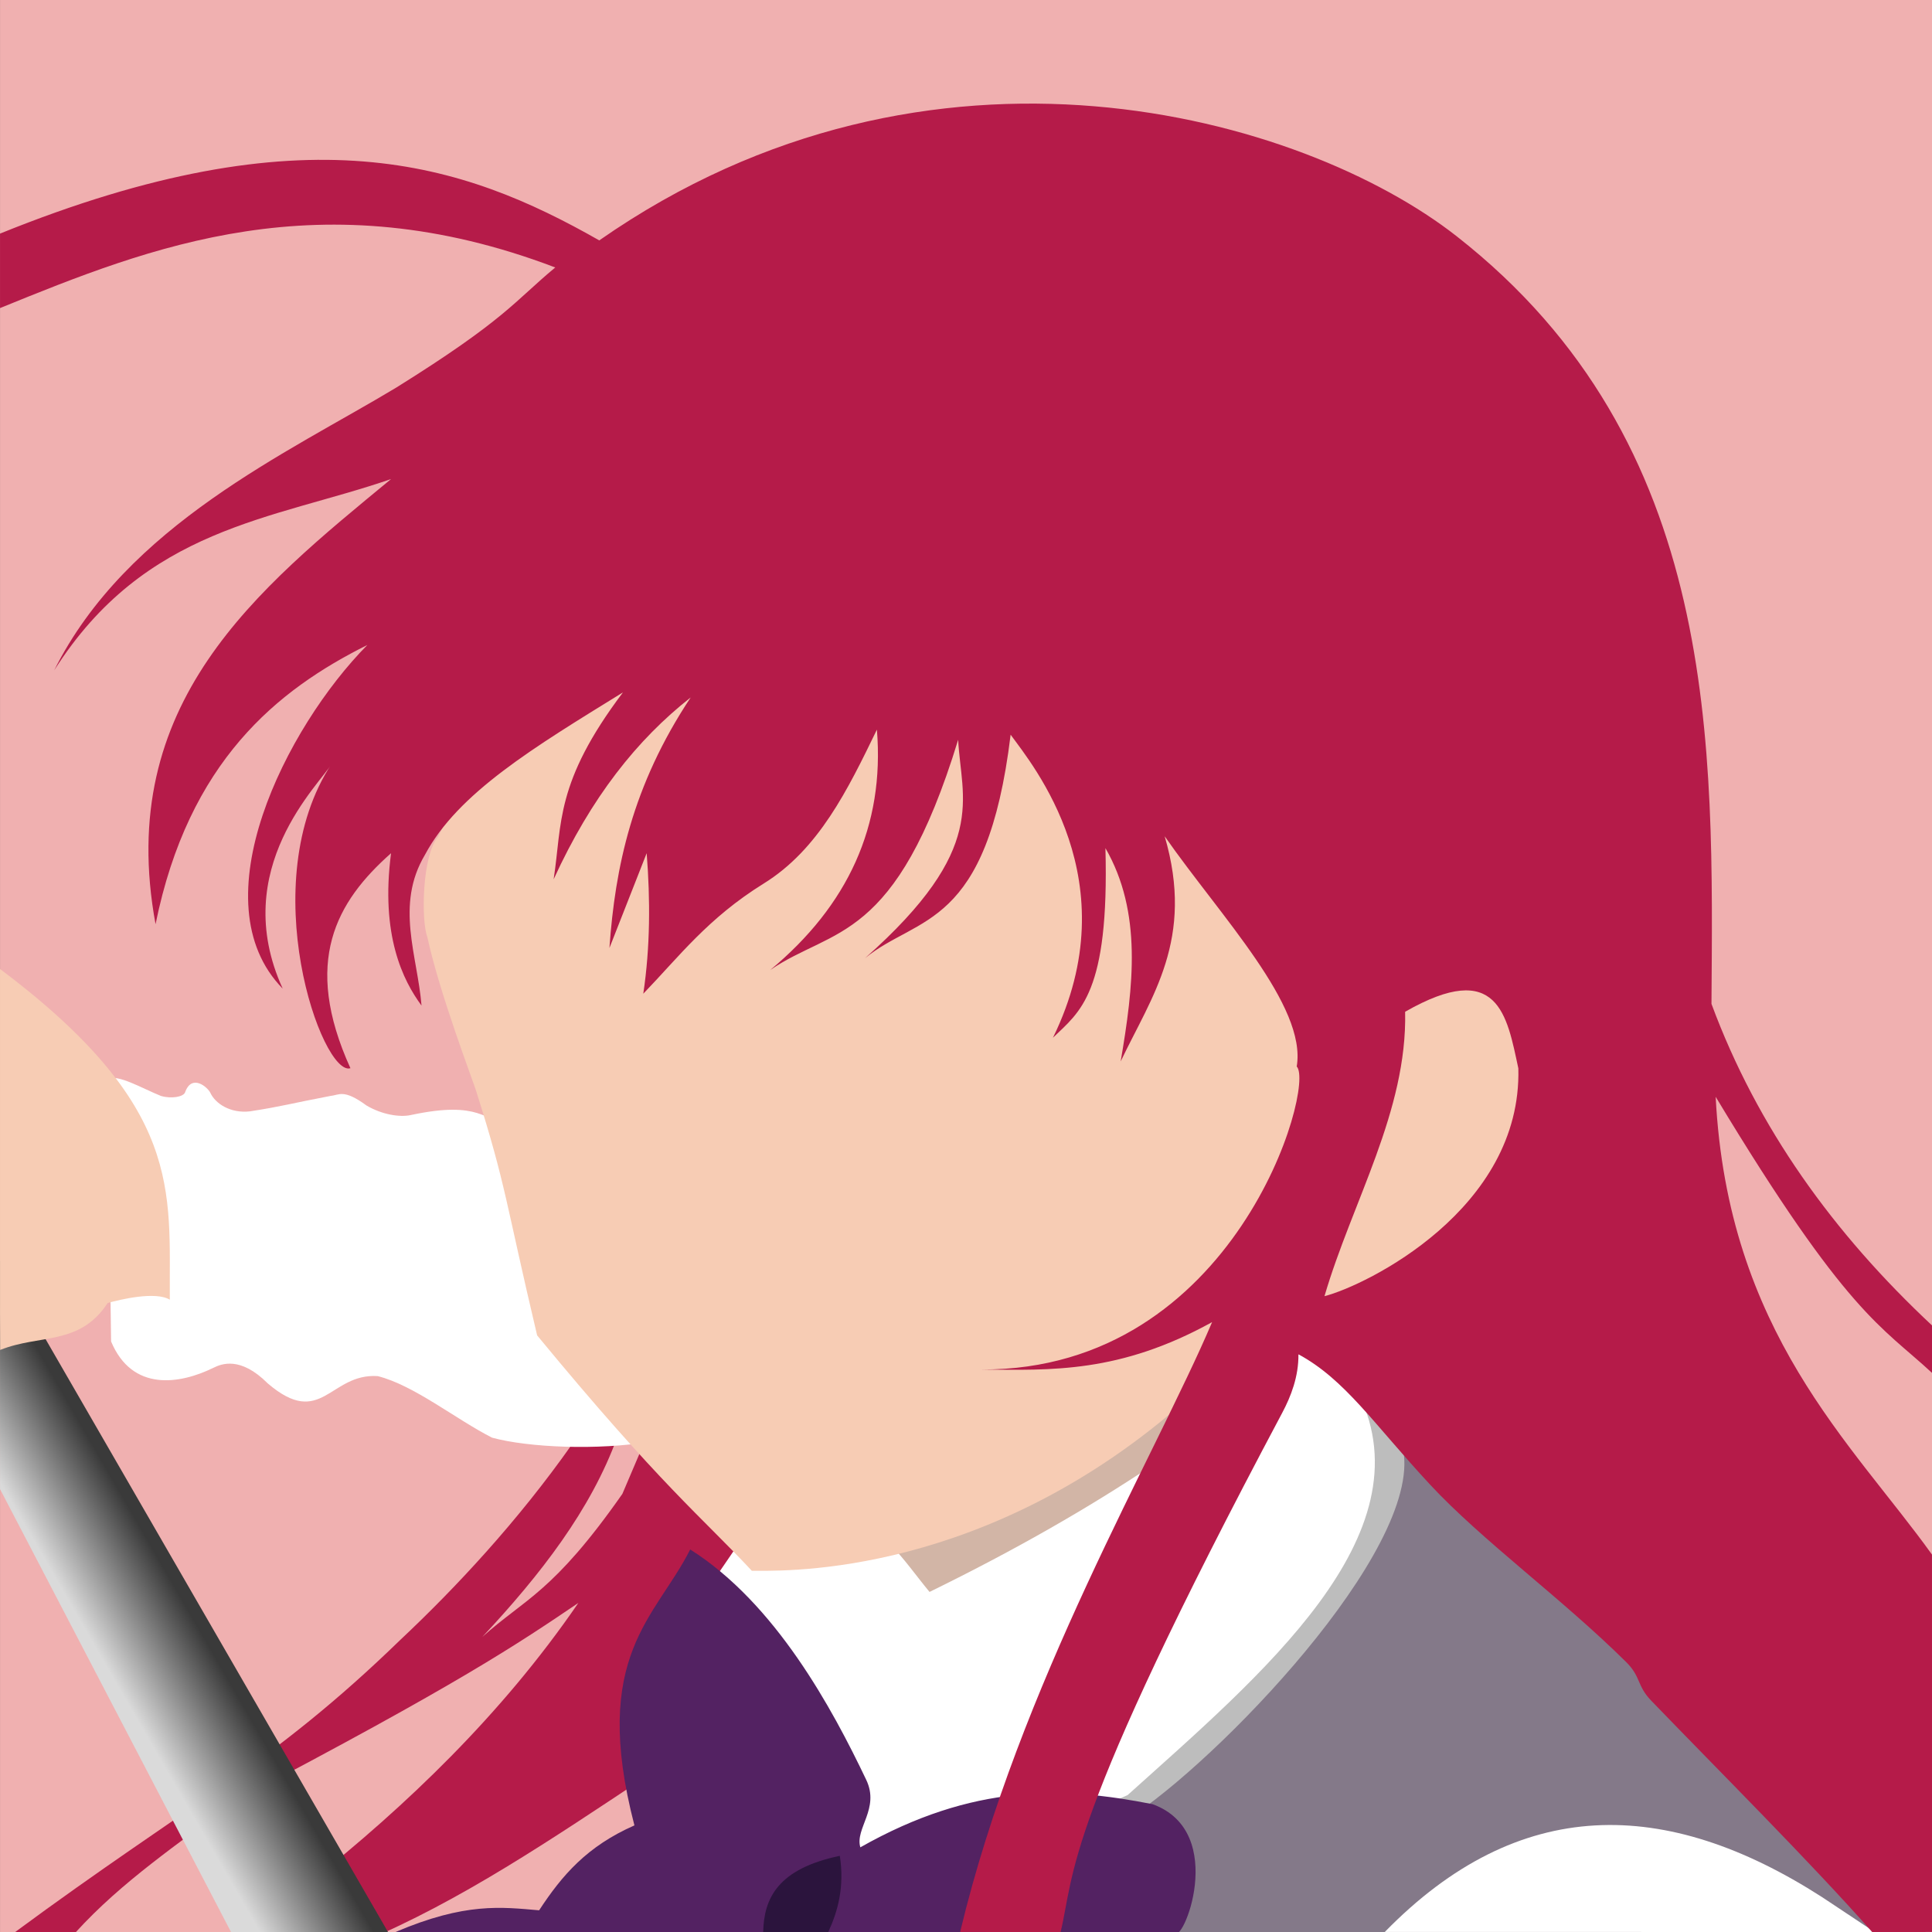 <?xml version="1.0" encoding="UTF-8" standalone="no"?>
<!-- Created with Inkscape (http://www.inkscape.org/) -->

<svg
        xmlns:inkscape="http://www.inkscape.org/namespaces/inkscape"
        xmlns:sodipodi="http://sodipodi.sourceforge.net/DTD/sodipodi-0.dtd"
        xmlns:xlink="http://www.w3.org/1999/xlink"
        version="1.1"
        id="svg1"
        width="341.333"
        height="341.333"
        viewBox="0 0 341.333 341.333"
        sodipodi:docname="favicon.svg"
        inkscape:version="1.4 (e7c3feb100, 2024-10-09)"
        xmlns="http://www.w3.org/2000/svg"
>
    <rect x="0" y="0" width="341.333" height="341.333" fill="#333333" stroke="none"/>
    <defs
            id="defs1">
        <linearGradient
                id="linearGradient6"
                inkscape:collect="always">
            <stop
                    style="stop-color:#3a3a3a;stop-opacity:1;"
                    offset="0.528"
                    id="stop6"/>
            <stop
                    style="stop-color:#dadada;stop-opacity:1;"
                    offset="0.781"
                    id="stop7"/>
        </linearGradient>
        <linearGradient
                inkscape:collect="always"
                xlink:href="#linearGradient6"
                id="linearGradient7"
                x1="64.124"
                y1="264.723"
                x2="4.112"
                y2="299.371"
                gradientUnits="userSpaceOnUse"/>
        <clipPath
                clipPathUnits="userSpaceOnUse"
                id="clipPath17">
            <rect
                    style="fill:#f0b0b0;fill-opacity:1"
                    id="rect18"
                    width="341.337"
                    height="341.339"
                    x="0.004"
                    y="0"
                    inkscape:label="Background"/>
        </clipPath>
    </defs>
    <sodipodi:namedview
            id="namedview1"
            pagecolor="#ffffff"
            bordercolor="#000000"
            borderopacity="0.25"
            inkscape:showpageshadow="2"
            inkscape:pageopacity="0.0"
            inkscape:pagecheckerboard="0"
            inkscape:deskcolor="#d1d1d1"
            inkscape:zoom="1.4142136"
            inkscape:cx="125.86501"
            inkscape:cy="292.38865"
            inkscape:window-width="1920"
            inkscape:window-height="1016"
            inkscape:window-x="0"
            inkscape:window-y="0"
            inkscape:window-maximized="1"
            inkscape:current-layer="g1"/>
    <g
            inkscape:groupmode="layer"
            inkscape:label="Image"
            id="g1">
        <rect
                style="fill:#f0b0b0;fill-opacity:1"
                id="rect10"
                width="341.337"
                height="341.339"
                x="0.004"
                y="0"
                inkscape:label="Background"/>
        <g
                id="g17"
                clip-path="url(#clipPath17)">
            <rect
                    style="display:inline;fill:#bdbdbd;fill-opacity:1"
                    id="rect12"
                    width="65.875"
                    height="76.875"
                    x="191.375"
                    y="246.75"
                    inkscape:label="ShadowCollar"/>
            <rect
                    style="display:inline;fill:#d2b5a6;fill-opacity:1"
                    id="rect11"
                    width="57.125"
                    height="39"
                    x="151.375"
                    y="247.25"
                    inkscape:label="ShadowFace"/>
            <rect
                    style="fill:#2b143d;fill-opacity:1"
                    id="rect13"
                    width="17.812"
                    height="14.438"
                    x="132.812"
                    y="327"
                    inkscape:label="ShadowBowTie"/>
            <path
                    style="fill:#b51b49;fill-opacity:1"
                    d="M 101.116,255.089 C 91.452,268.831 80.374,280.661 70.711,289.737 48.004,311.78 33.462,318.633 2.652,341.356 l 10.649,0.104 c 8.329,-9.166 18.243,-15.676 27.889,-23.085 40.016,-20.954 50.399,-28.018 60.988,-35.179 -13.609,19.86 -30.56,35.926 -47.376,49.321 l 9.192,10.607 c 17.306,-7.204 33.636,-18.309 50.028,-29.168 l 21.567,-45.255 -21.567,-14.319 -4.066,9.546 C 97.722,281.407 92.721,282.451 85.206,289.207 95.499,278.201 104.401,266.731 109.071,253.851 Z"
                    id="path12"
                    sodipodi:nodetypes="ccccccccccccccc"
                    inkscape:label="Lower Hair"/>
            <path
                    style="display:inline;fill:#847989;fill-opacity:1"
                    d="m 200.818,320.319 c 16.72,-11.5 52.485,-49.264 46.669,-65.761 l 42.338,39.598 41.344,47.199 H 207.381 Z"
                    id="path10"
                    sodipodi:nodetypes="cccccc"
                    inkscape:label="Shirt"/>
            <path
                    style="display:inline;fill:#ffffff;fill-opacity:1"
                    d="M 19,190.625 19.625,237 c 3.741,8.933 12.155,7.558 18.071,4.658 1.414,-0.694 4.756,-2.107 9.624,2.768 9.505,8.11 10.944,-1.874 19.43,-1.301 6.417,1.622 13.771,7.613 20.188,10.875 6.436,1.747 18.69,2.273 28.125,0.688 L 90,198.5 c -4.545,-0.29 -4.926,-4.181 -17.437,-1.498 -1.983,0.425 -5.101,-0.089 -7.813,-1.69 -4.06,-2.981 -4.818,-1.835 -6.375,-1.688 -6.964,1.328 -8.509,1.838 -14.188,2.719 -3.549,0.416 -6.165,-1.428 -7.015,-3.249 -0.473,-1.013 -3.283,-3.448 -4.474,-0.109 -0.293,0.821 -2.456,1.172 -4.262,0.64 -3.41,-1.377 -7.626,-3.907 -9.438,-3 z"
                    id="path7"
                    sodipodi:nodetypes="ccscccccscccsscc"
                    inkscape:label="Sleeve"/>
            <path
                    style="fill:#ffffff;fill-opacity:1"
                    d="m 244.659,341.323 c 23.64,-24.211 49.614,-23.916 77.251,-6.154 l 9.286,6.165 z"
                    id="path9"
                    sodipodi:nodetypes="cccc"
                    inkscape:label="Shoulder"/>
            <path
                    style="display:inline;fill:#ffffff;fill-opacity:1"
                    d="m 132.406,269.938 15.556,-2.298 c 7.579,1.148 11.491,7.841 16.263,13.612 31.068,-15.208 50.555,-29.33 66.645,-43.134 l 9.192,8.132 c 12.176,25.157 -17.346,49.744 -40.835,70.887 l -40.835,18.385 -40.128,-44.901 z"
                    id="path8"
                    sodipodi:nodetypes="ccccccccc"
                    inkscape:label="Collar"/>
            <path
                    style="display:inline;fill:#f7ccb4;fill-opacity:1"
                    d="m 132.834,277.522 c -8.646,-9.297 -16.063,-15.053 -37.938,-41.596 -5.705,-24.119 -5.403,-26.168 -10.755,-43.125 -0.695,-2.204 -6.467,-17.225 -8.65,-27.287 -1.096,-2.81 -0.931,-14.435 1.904,-17.657 l 14.5,-29.78 98.417,5.475 48.093,60.448 -31.888,65.963 c -35.32,29.468 -69.955,27.455 -73.684,27.559 z"
                    id="path2"
                    sodipodi:nodetypes="ccsccccccc"
                    inkscape:label="Face"/>
            <path
                    style="display:inline;fill:#532262;fill-opacity:1"
                    d="m 121.938,273.75 c -6.018,12.027 -17.662,18.692 -9.852,48.75 -8.393,3.689 -12.8,8.838 -16.836,15 -6.635,-0.568 -13.023,-1.432 -25.383,3.84 l 64.969,-0.008 c 0.126,-6.022 2.652,-11.179 13.539,-13.457 0.836,5.414 -0.301,9.687 -2.043,13.461 l 61.121,0.039 c 1.227,2.932 9.773,-17.697 -3.828,-22.625 -15.768,-3.115 -31.642,-3.703 -51.625,7.625 -0.99,-3.33 3.475,-6.82 1.042,-11.923 C 147.041,301.867 137.05,283.295 121.938,273.75 Z"
                    id="path4"
                    sodipodi:nodetypes="ccccccccccsc"
                    inkscape:label="BowTie"/>
            <path
                    style="display:inline;fill:#b51b49;fill-opacity:1"
                    d="M 0,41.273 C 54.111,19.368 81.797,28.78 105.875,42.47 164.492,1.572 230.165,20.435 257.358,41.744 c 46.724,36.614 45.315,90.182 45.014,135.612 8.097,21.889 21.582,40.574 38.98,56.826 l -0.012,8.374 c -8.876,-8.229 -15.032,-10.294 -38.228,-48.784 2.145,41.668 24.078,61.157 38.219,80.88 l 0.008,66.671 -10.543,0.051 c -11.157,-12.609 -26.947,-28.343 -39.068,-40.912 -2.582,-2.677 -1.767,-4.189 -4.444,-6.84 -11.342,-11.231 -25.478,-21.482 -34.605,-31.308 -10.027,-10.795 -15.007,-18.563 -23.282,-23.048 0.049,3.932 -1.326,7.454 -2.865,10.349 -39.086,73.475 -36.596,81.224 -39.155,91.741 l -17.742,-0.037 c 10.442,-43.705 34.465,-84.067 44.509,-107.734 -16.372,9.044 -28.424,8.488 -40.675,8.374 44.902,0.099 58.959,-50.129 55.629,-53.536 1.811,-10.718 -13.429,-26.488 -23.328,-40.675 5.336,18.214 -2.327,28.304 -7.776,39.778 2.252,-13.225 3.857,-26.313 -2.692,-37.684 0.69,25.658 -4.479,28.854 -9.272,33.497 13.532,-27.632 -3.599,-48.204 -7.477,-53.536 -4.183,34.467 -16.419,31.85 -25.721,39.479 21.966,-19.454 16.971,-28.123 16.45,-38.582 -11.066,36.137 -22.132,33.069 -33.198,40.675 13.692,-11.377 20.234,-25.436 18.842,-42.47 -5.142,10.609 -10.294,21.209 -20.038,27.216 -9.856,6.133 -14.892,12.868 -21.235,19.44 1.231,-8.275 1.249,-16.549 0.598,-24.824 l -6.58,16.749 c 0.998,-14.187 4.003,-28.674 14.356,-44.264 -9.466,7.438 -17.57,17.628 -24.212,32.127 1.522,-9.907 0.212,-17.062 12.249,-33.024 -15.693,9.692 -29.178,17.767 -34.993,28.712 -5.276,8.873 -1.323,17.746 -0.598,26.618 -3.27,-4.415 -7.278,-12.445 -5.383,-26.917 -9.67,8.556 -15.733,19.147 -7.178,37.983 -4.975,1.601 -17.206,-32.74 -3.29,-53.835 -1.904,3.483 -18.392,18.528 -8.673,39.778 -15.012,-15.314 0.559,-46.154 14.954,-60.714 -15.933,7.938 -31.587,20.577 -37.419,49.329 C 20.259,124.187 45.468,104.118 69.088,84.64 48.159,91.843 25.639,93.115 9.571,118.436 22.41,92.751 50.861,80.014 69.985,68.49 89.358,56.411 90.828,53.283 98.099,47.255 56.658,31.47 26.564,43.617 -0.002,54.433 Z"
                    id="path1"
                    sodipodi:nodetypes="ccscccccccssscsccccccccccccccccccccccccccccccccccc"
                    inkscape:label="Hairs"/>
            <path
                    style="display:inline;fill:#f7ccb4;fill-opacity:1"
                    d="m 248.25,178.75 c 0.384,17.571 -9.348,33.524 -14.25,50.25 7.325,-1.876 34.913,-15.351 34.25,-40.25 -2.014,-9.389 -3.542,-19.412 -20,-10 z"
                    id="path3"
                    sodipodi:nodetypes="cccc"
                    inkscape:label="Ear"/>
            <path
                    style="display:inline;fill:url(#linearGradient7)"
                    d="M 9.1991196e-4,222.647 68.555,341.342 40.813,341.335 -0.003,263.07 Z"
                    id="path6"
                    sodipodi:nodetypes="ccccc"
                    inkscape:label="Sword"/>
            <path
                    style="display:inline;fill:#f7ccb4;fill-opacity:1"
                    d="m -0.25,171 c 32.749,24.535 30.125,39.294 30.25,58.625 -2.528,-1.538 -8.762,-0.038 -10.985,0.582 C 14.097,237.776 7.028,235.684 0.031,238.5 Z"
                    id="path5"
                    sodipodi:nodetypes="ccccc"
                    inkscape:label="Hand"/>
        </g>
    </g>
</svg>
